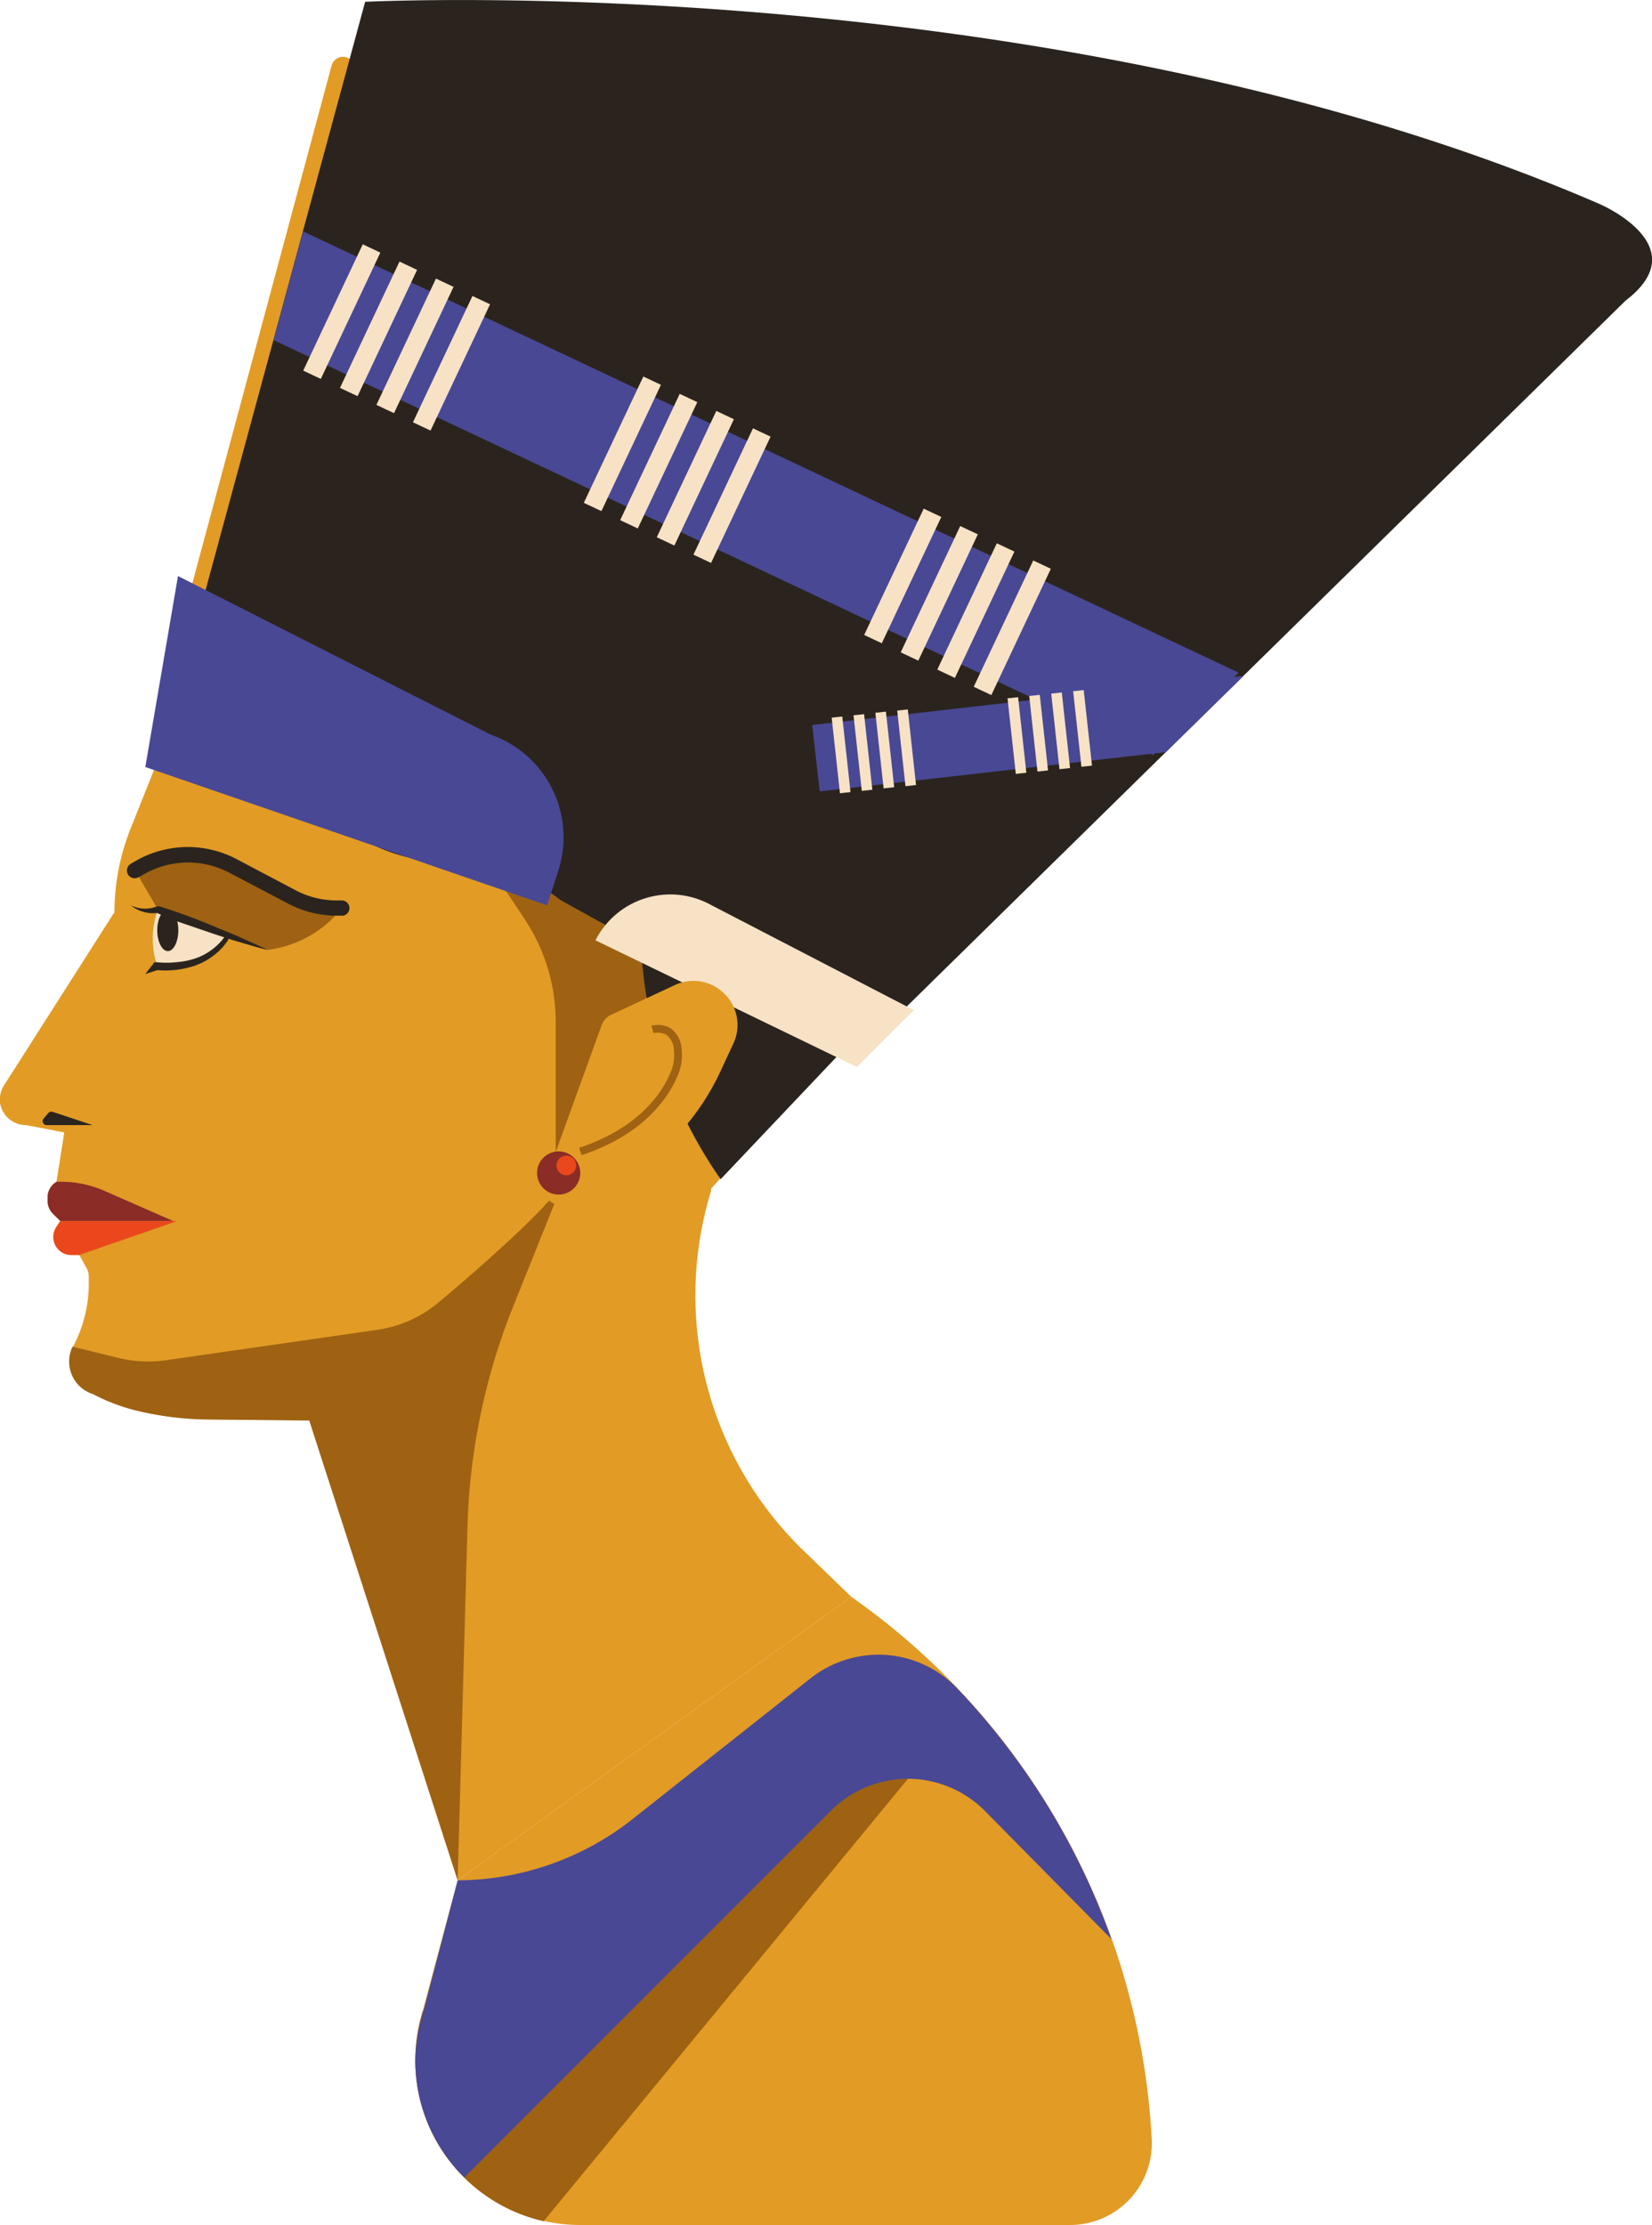 <svg xmlns="http://www.w3.org/2000/svg" viewBox="0 0 101.07 136.08"><defs><style>.cls-1{fill:#e29b25;}.cls-2{fill:#9e6212;}.cls-3{fill:#2b241e;}.cls-4{fill:#8b2c26;}.cls-5{fill:#ea481c;}.cls-6{fill:#f7e2c5;}.cls-7{fill:#494895;}</style></defs><title>Asset 1</title><g id="Layer_2" data-name="Layer 2"><g id="Layer_1-2" data-name="Layer 1"><path class="cls-1" d="M11.65,38.84h0a.71.71,0,0,1-.5-.87L20.29,4a.72.72,0,0,1,.88-.5h0a.72.72,0,0,1,.5.87l-9.15,34A.7.7,0,0,1,11.65,38.84Z"/><path class="cls-1" d="M49.33,95A21.73,21.73,0,0,1,43.5,72.85a.88.88,0,0,0,0-.15l8.53-9.41L12.34,39.79,8,50.65a13.9,13.9,0,0,0-1,5.14L.33,66.25A1.66,1.66,0,0,0,0,67.43,1.6,1.6,0,0,0,1.6,68.81l2.33.45-.47,3-.11.08a1.09,1.09,0,0,0-.44.85v.21a1.12,1.12,0,0,0,.32.81l.46.45-.25.38a1.1,1.1,0,0,0,.92,1.7h.48l.45.8a1.11,1.11,0,0,1,.14.54v.64a8.23,8.23,0,0,1-.95,3.62,2,2,0,0,0-.21.9,2.08,2.08,0,0,0,1.45,2,11.8,11.8,0,0,0,2.61,1,19.51,19.51,0,0,0,4.57.56l6.06.06L28,115,52.08,97.66Z"/><path class="cls-2" d="M27.62,49.47l4.49,6.76A11.37,11.37,0,0,1,34,62.5v8.8l9.38-17.4L34,46.17Z"/><path class="cls-2" d="M20.92,55.54h-.33a5.78,5.78,0,0,1-2.73-.68l-3.64-1.92a5.85,5.85,0,0,0-2.72-.67h0A5.8,5.8,0,0,0,8.6,53l-.36.2,1.41,2.4,6.76,2.49A6.91,6.91,0,0,0,20.92,55.54Z"/><path class="cls-3" d="M53.2,62.51l-14-7.79v2.34a27.05,27.05,0,0,0,4.89,15.06Z"/><path class="cls-3" d="M2.85,68.81H5.66L3.22,68a.25.25,0,0,0-.26.07l-.29.34A.24.24,0,0,0,2.85,68.81Z"/><path class="cls-4" d="M3.46,72.28l-.11.08a1.09,1.09,0,0,0-.44.85v.21a1.12,1.12,0,0,0,.32.81l.46.45H10.6L6.36,72.82A6.6,6.6,0,0,0,3.46,72.28Z"/><path class="cls-5" d="M3.69,74.68l-.25.38a1.1,1.1,0,0,0,.92,1.7h.48l6-2.08Z"/><path class="cls-3" d="M20.92,56h-.33a6.29,6.29,0,0,1-2.95-.73L14,53.36a5.43,5.43,0,0,0-5.16.09l-.36.2A.47.47,0,1,1,8,52.83l.36-.21a6.4,6.4,0,0,1,6.07-.1l3.64,1.92a5.37,5.37,0,0,0,2.51.63h.33a.47.47,0,1,1,0,.94Z"/><path class="cls-2" d="M34.52,72.12h0c-.43,1.4-6.61,6.65-7.74,7.58h0a7.49,7.49,0,0,1-3.68,1.63l-13,1.87a7.66,7.66,0,0,1-2.86-.15l-2.8-.69a2,2,0,0,0-.21.9,2.08,2.08,0,0,0,1.45,2,11.8,11.8,0,0,0,2.61,1,19.51,19.51,0,0,0,4.57.56l6.06.06L28,115l.6-21.63a39.11,39.11,0,0,1,2.89-13.7Z"/><path class="cls-3" d="M52.08,64.89,34.31,55.06a10.85,10.85,0,0,0-6.7-2.32h0a10.85,10.85,0,0,1-4.65-1L10,45.59,22.34.11S64.36-2,97.8,12.45c1,.43,5.7,2.85,1.66,5.93Z"/><path class="cls-6" d="M52.43,65.26l-16-7.75h0a5.14,5.14,0,0,1,7-2.2l12.48,6.47Z"/><path class="cls-1" d="M33.33,72.3l3.49-9.63a1.08,1.08,0,0,1,.54-.59l3.92-1.83a2.67,2.67,0,0,1,2.83.34h0a2.68,2.68,0,0,1,.76,3.23l-.81,1.74a14.78,14.78,0,0,1-4.93,5.87l-2.7,1.9a2.7,2.7,0,0,1-2.46.32h0A1.06,1.06,0,0,1,33.33,72.3Z"/><path class="cls-2" d="M35.58,70.65l-.15-.45C39.08,69,40.5,66.84,41,65.65a2.69,2.69,0,0,0,.23-1.44,1.22,1.22,0,0,0-.46-.92,1.08,1.08,0,0,0-.78-.1l-.14-.45a1.53,1.53,0,0,1,1.18.15,1.67,1.67,0,0,1,.67,1.27,3.15,3.15,0,0,1-.27,1.69C40.9,67.1,39.4,69.39,35.58,70.65Z"/><path class="cls-7" d="M33.47,55.37,8.89,46.91l2-11.68L30,44.92a6.66,6.66,0,0,1,4.12,8.45Z"/><polygon class="cls-7" points="16.74 20.8 70.55 46.17 75.78 41.14 18.54 14.15 16.74 20.8"/><polygon class="cls-7" points="50.15 48.4 71.33 46 76.08 41.34 49.69 44.34 50.15 48.4"/><path class="cls-1" d="M52.08,97.66h0a43.29,43.29,0,0,1,18.38,33.11h0a5,5,0,0,1-5,5.31H35.49A10.08,10.08,0,0,1,25.41,126h0a10.12,10.12,0,0,1,.33-2.57L28,115Z"/><path class="cls-2" d="M55.55,108.79,55.23,106,36.65,116.8,25.86,123l-.12.45a10.12,10.12,0,0,0-.33,2.57h0a10.08,10.08,0,0,0,7.85,9.83Z"/><rect class="cls-6" x="20.32" y="14.79" width="1.19" height="8.54" transform="translate(10.12 -7.1) rotate(25.24)"/><rect class="cls-6" x="22.56" y="15.84" width="1.19" height="8.54" transform="translate(10.79 -7.95) rotate(25.24)"/><rect class="cls-6" x="24.79" y="16.89" width="1.19" height="8.54" transform="translate(11.45 -8.81) rotate(25.24)"/><rect class="cls-6" x="27.03" y="17.95" width="1.19" height="8.54" transform="translate(12.11 -9.66) rotate(25.24)"/><rect class="cls-6" x="37.48" y="22.87" width="1.19" height="8.54" transform="translate(15.21 -13.64) rotate(25.24)"/><rect class="cls-6" x="39.71" y="23.93" width="1.19" height="8.54" transform="translate(15.87 -14.49) rotate(25.24)"/><rect class="cls-6" x="41.95" y="24.98" width="1.19" height="8.54" transform="translate(16.53 -15.35) rotate(25.24)"/><rect class="cls-6" x="44.19" y="26.04" width="1.19" height="8.54" transform="translate(17.2 -16.2) rotate(25.24)"/><rect class="cls-6" x="54.63" y="30.96" width="1.19" height="8.54" transform="translate(20.3 -20.19) rotate(25.24)"/><rect class="cls-6" x="56.87" y="32.02" width="1.19" height="8.54" transform="translate(20.96 -21.04) rotate(25.24)"/><rect class="cls-6" x="59.11" y="33.07" width="1.19" height="8.54" transform="translate(21.62 -21.89) rotate(25.24)"/><rect class="cls-6" x="61.34" y="34.12" width="1.19" height="8.54" transform="translate(22.28 -22.74) rotate(25.24)"/><rect class="cls-6" x="51.13" y="43.85" width="0.65" height="4.65" transform="translate(-4.71 5.86) rotate(-6.24)"/><rect class="cls-6" x="52.47" y="43.7" width="0.65" height="4.65" transform="translate(-4.69 6.01) rotate(-6.24)"/><rect class="cls-6" x="53.8" y="43.55" width="0.65" height="4.65" transform="translate(-4.66 6.15) rotate(-6.24)"/><rect class="cls-6" x="55.14" y="43.41" width="0.65" height="4.65" transform="translate(-4.64 6.3) rotate(-6.24)"/><rect class="cls-6" x="61.89" y="42.67" width="0.65" height="4.65" transform="translate(-4.52 7.02) rotate(-6.24)"/><rect class="cls-6" x="63.22" y="42.52" width="0.65" height="4.65" transform="translate(-4.5 7.17) rotate(-6.24)"/><rect class="cls-6" x="64.56" y="42.38" width="0.65" height="4.65" transform="translate(-4.47 7.31) rotate(-6.24)"/><rect class="cls-6" x="65.9" y="42.23" width="0.65" height="4.65" transform="translate(-4.45 7.47) rotate(-6.25)"/><path class="cls-7" d="M25.41,126h0a10,10,0,0,0,3,7.17l22.43-22.43a6.69,6.69,0,0,1,4.71-1.95h0a6.66,6.66,0,0,1,4.74,2L68,118.6a43.22,43.22,0,0,0-9.43-15.33,6.67,6.67,0,0,0-4.83-2.07h0a6.74,6.74,0,0,0-4.13,1.43l-10.89,8.61A17.38,17.38,0,0,1,28,115h0l-2.21,8.44A10.12,10.12,0,0,0,25.41,126Z"/><path class="cls-4" d="M35.5,71.74a1.32,1.32,0,1,1-1.32-1.32A1.32,1.32,0,0,1,35.5,71.74Z"/><path class="cls-5" d="M35.25,71.27a.6.6,0,1,1-.59-.59A.59.59,0,0,1,35.25,71.27Z"/><path class="cls-6" d="M16.55,58.17l-6.9-2.53A5.31,5.31,0,0,0,9.59,59a4.85,4.85,0,0,0,4.3-1.66Z"/><path class="cls-3" d="M8,55.37a2,2,0,0,0,1.62.06h.05l.07,0c.58.17,1.14.37,1.71.58s1.12.42,1.68.66,1.11.45,1.66.7,1.1.49,1.64.75c-.59-.15-1.16-.32-1.74-.49s-1.15-.36-1.72-.55-1.13-.39-1.7-.58-1.13-.43-1.68-.67H9.7A2.2,2.2,0,0,1,8,55.37Z"/><path class="cls-3" d="M8.89,59.57l.56-.72h0l.17,0h0a5.49,5.49,0,0,0,1.15,0,4.89,4.89,0,0,0,1.14-.22,3.54,3.54,0,0,0,1-.51,3.5,3.5,0,0,0,.82-.81h0a.15.15,0,0,1,.21,0,.15.15,0,0,1,0,.2,3.58,3.58,0,0,1-.86.92,4,4,0,0,1-1.1.61,5.77,5.77,0,0,1-1.23.28,6,6,0,0,1-1.27,0h0l.19,0Z"/><path class="cls-3" d="M10.91,56.9c0,.7-.29,1.27-.64,1.27s-.65-.57-.65-1.27.29-1.26.65-1.26S10.91,56.21,10.91,56.9Z"/></g></g></svg>